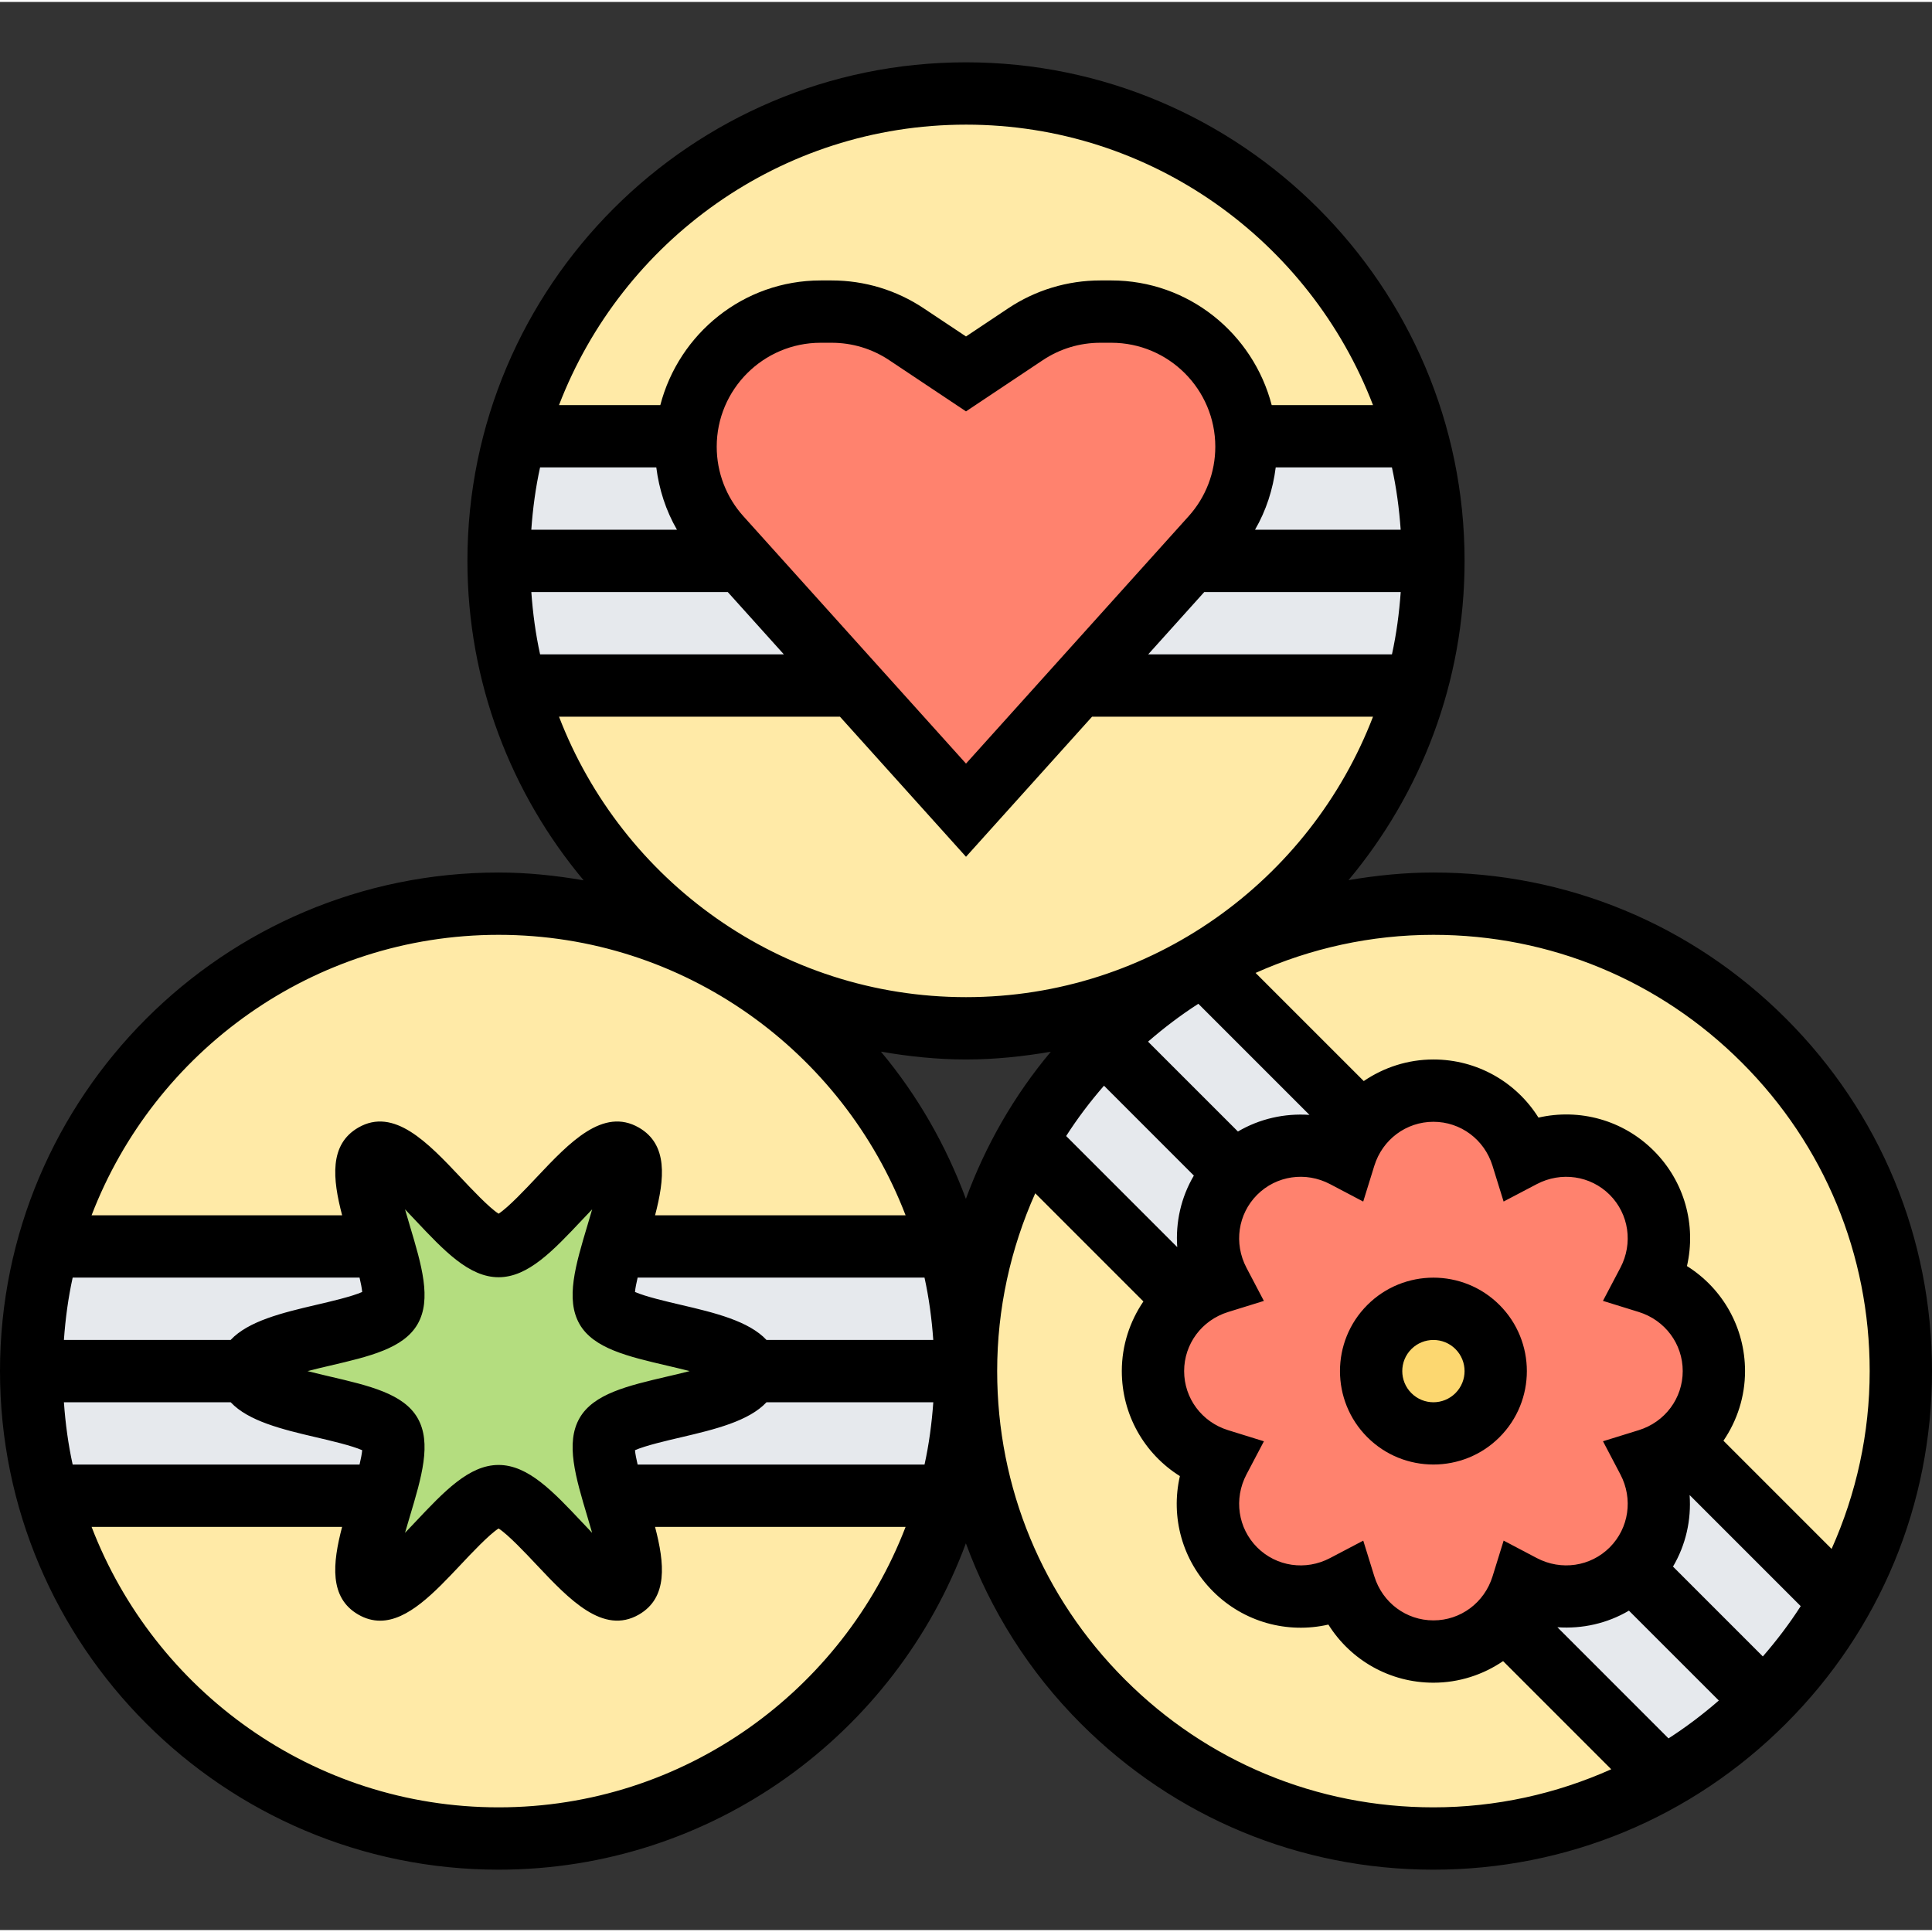 <svg height="496pt" viewBox="0 -15 496 495" width="496pt" xmlns="http://www.w3.org/2000/svg"><rect x="0" y="-15" width="496" height="495" fill="#333333" stroke="none"/><g fill="#ffeaa7"><path d="m427.039 440.82.082.16c-45.762 25.918-104.961 19.359-144-19.602-23.441-23.438-35.121-54.16-35.121-84.879 0-20.398 5.199-40.879 15.52-59.121l.16.082 40.879 40.879c-5.199 4.238-8.559 10.801-8.559 18.16 0 10.801 7.121 19.762 16.879 22.801-4.719 9.039-3.438 20.48 4.242 28.078 7.598 7.68 19.039 8.961 28.078 4.242 3.039 9.758 12 16.879 22.801 16.879 7.359 0 13.922-3.359 18.238-8.559zm0 0"/><path d="m452.879 251.621c38.961 39.039 45.52 98.238 19.602 144l-.16-.082-40.879-40.879c5.199-4.238 8.559-10.801 8.559-18.16 0-10.801-7.121-19.762-16.879-22.801 4.719-9.039 3.438-20.48-4.242-28.078-7.598-7.68-19.039-8.961-28.078-4.242-3.039-9.758-12-16.879-22.801-16.879-7.359 0-13.922 3.359-18.16 8.559l-40.879-40.879-.082-.16c45.762-25.918 104.961-19.359 144 19.602zm0 0"/><path d="m243.52 368.5h.082c-13.922 50.719-60.402 88-115.602 88s-101.68-37.281-115.602-88h86.082c-2.961 10-6.801 21.039-2.48 23.602 7.039 4.078 23.281-23.523 32-23.523s24.961 27.602 32 23.523c4.32-2.562.48-13.602-2.48-23.602zm0 0"/><path d="m243.602 304.5h-86.082c2.961-10 6.801-21.039 2.48-23.602-7.039-4.078-23.281 23.523-32 23.523s-24.961-27.602-32-23.523c-4.32 2.562-.48 13.602 2.48 23.602h-86.082c13.922-50.719 60.402-88 115.602-88 20.719 0 40.16 5.281 57.199 14.48 28.32 15.359 49.762 41.84 58.402 73.52zm0 0"/><path d="m363.602 96.5h-43.762c-.641-8.559-4.32-16.16-10-21.84-6.32-6.32-14.961-10.16-24.559-10.16h-2.801c-6.801 0-13.52 2-19.199 5.84l-15.281 10.16-15.281-10.16c-5.68-3.84-12.398-5.84-19.199-5.84h-2.801c-18.238 0-33.199 14.078-34.559 32h-43.762c13.922-50.719 60.402-88 115.602-88s101.68 37.281 115.602 88zm0 0"/><path d="m363.52 160.5h.082c-8.48 31.039-29.203 56.961-56.641 72.48-17.359 9.918-37.52 15.52-58.961 15.52-22.961 0-44.48-6.48-62.719-17.68-25.602-15.762-44.801-40.719-52.883-70.32h86.801l28.801 32 28.801-32zm0 0"/></g><path d="m368 128.5h-62.32l5.441-6.078c5.68-6.402 8.879-14.641 8.879-23.203 0-.957 0-1.84-.16-2.719h43.762c2.879 10.16 4.398 20.961 4.398 32zm0 0" fill="#e6e9ed"/><path d="m305.68 128.5h62.32c0 11.039-1.52 21.84-4.398 32h-86.801l28.801-32zm0 0" fill="#e6e9ed"/><path d="m472.32 395.539.16.082c-5.199 9.277-11.762 17.918-19.602 25.758l-34-34c7.68-7.598 8.961-19.039 4.242-28.078 3.117-.961 5.918-2.562 8.32-4.641zm0 0" fill="#e6e9ed"/><path d="m418.879 387.379 34 34c-7.84 7.84-16.48 14.402-25.758 19.602l-.082-.16-40.801-40.879c2-2.402 3.602-5.203 4.562-8.32 9.039 4.719 20.48 3.438 28.078-4.242zm0 0" fill="#e6e9ed"/><path d="m423.121 313.699c9.758 3.039 16.879 12 16.879 22.801 0 7.359-3.359 13.922-8.559 18.16-2.402 2.078-5.203 3.68-8.32 4.641 4.719 9.039 3.438 20.48-4.242 28.078-7.598 7.68-19.039 8.961-28.078 4.242-.961 3.117-2.562 5.918-4.562 8.32-4.316 5.199-10.879 8.559-18.238 8.559-10.801 0-19.762-7.121-22.801-16.879-9.039 4.719-20.48 3.438-28.078-4.242-7.68-7.598-8.961-19.039-4.242-28.078-9.758-3.039-16.879-12-16.879-22.801 0-7.359 3.359-13.922 8.559-18.16 2.402-2.078 5.203-3.68 8.32-4.641-4.719-9.039-3.438-20.48 4.242-28.078 7.598-7.68 19.039-8.961 28.078-4.242.961-3.117 2.562-5.918 4.641-8.32 4.238-5.199 10.801-8.559 18.16-8.559 10.801 0 19.762 7.121 22.801 16.879 9.039-4.719 20.48-3.438 28.078 4.242 7.68 7.598 8.961 19.039 4.242 28.078zm0 0" fill="#ff826e"/><path d="m383.953 336.5c0 8.809-7.145 15.953-15.953 15.953s-15.953-7.145-15.953-15.953 7.145-15.953 15.953-15.953 15.953 7.145 15.953 15.953zm0 0" fill="#fcd770"/><path d="m308.961 232.18 40.879 40.879c-2.078 2.402-3.68 5.203-4.641 8.32-9.039-4.719-20.48-3.438-28.078 4.242l-34-34c7.359-7.359 15.359-13.52 23.918-18.562.562-.32 1.199-.719 1.84-1.039zm0 0" fill="#e6e9ed"/><path d="m319.84 96.5c.16.879.16 1.762.16 2.719 0 8.562-3.199 16.801-8.879 23.203l-5.441 6.078h-.078l-57.602 64-57.602-64h-.078l-5.441-6.078c-5.68-6.402-8.879-14.641-8.879-23.203 0-.957 0-1.84.16-2.719 1.359-17.922 16.32-32 34.559-32h2.801c6.801 0 13.52 2 19.199 5.84l15.281 10.16 15.281-10.16c5.68-3.84 12.398-5.84 19.199-5.84h2.801c9.598 0 18.238 3.84 24.559 10.16 5.68 5.68 9.359 13.281 10 21.84zm0 0" fill="#ff826e"/><path d="m283.121 251.621 34 34c-7.68 7.598-8.961 19.039-4.242 28.078-3.117.961-5.918 2.562-8.32 4.641l-40.879-40.879-.16-.082c5.199-9.277 11.762-17.918 19.602-25.758zm0 0" fill="#e6e9ed"/><path d="m248 336.5h-56c0-8.801-32.16-8.961-36.238-16-1.684-2.961-.16-9.199 1.758-16h86.082c2.879 10.16 4.398 20.961 4.398 32zm0 0" fill="#e6e9ed"/><path d="m192 336.5h56c0 11.039-1.52 21.84-4.398 32h-86.082c-1.918-6.801-3.441-13.039-1.758-16 4.078-7.039 36.238-7.199 36.238-16zm0 0" fill="#e6e9ed"/><path d="m219.199 160.5h-86.801c-2.879-10.16-4.398-20.961-4.398-32h62.398zm0 0" fill="#e6e9ed"/><path d="m184.879 122.422 5.441 6.078h-62.32c0-11.039 1.52-21.84 4.398-32h43.762c-.16.879-.16 1.762-.16 2.719 0 8.562 3.199 16.801 8.879 23.203zm0 0" fill="#e6e9ed"/><path d="m155.762 320.5c4.078 7.039 36.238 7.199 36.238 16s-32.16 8.961-36.238 16c-1.684 2.961-.16 9.199 1.758 16 2.961 10 6.801 21.039 2.48 23.602-7.039 4.078-23.281-23.523-32-23.523s-24.961 27.602-32 23.523c-4.32-2.562-.48-13.602 2.48-23.602 1.918-6.801 3.441-13.039 1.758-16-4.078-7.039-36.238-7.199-36.238-16s32.16-8.961 36.238-16c1.684-2.961.16-9.199-1.758-16-2.961-10-6.801-21.039-2.48-23.602 7.039-4.078 23.281 23.523 32 23.523s24.961-27.602 32-23.523c4.32 2.562.48 13.602-2.48 23.602-1.918 6.801-3.441 13.039-1.758 16zm0 0" fill="#b4dd7f"/><path d="m98.48 304.5c1.918 6.801 3.441 13.039 1.758 16-4.078 7.039-36.238 7.199-36.238 16h-56c0-11.039 1.52-21.84 4.398-32zm0 0" fill="#e6e9ed"/><path d="m100.238 352.5c1.684 2.961.16 9.199-1.758 16h-86.082c-2.879-10.16-4.398-20.961-4.398-32h56c0 8.801 32.16 8.961 36.238 16zm0 0" fill="#e6e9ed"/><path d="m458.504 245.996c-24.168-24.184-56.32-37.496-90.504-37.496-7.391 0-14.656.742-21.801 1.961 18.578-22.227 29.801-50.801 29.801-81.961 0-70.574-57.426-128-128-128s-128 57.426-128 128c0 31.184 11.238 59.777 29.84 82.008-7.113-1.23-14.383-2.008-21.84-2.008-70.574 0-128 57.426-128 128s57.426 128 128 128c55.023 0 101.902-34.961 119.969-83.785 6.312 17.176 16.199 32.969 29.527 46.297 24.168 24.176 56.32 37.488 90.504 37.488s66.336-13.312 90.504-37.496c24.184-24.168 37.496-56.32 37.496-90.504s-13.312-66.336-37.496-90.504zm-11.312 11.312c21.16 21.152 32.809 49.281 32.809 79.191 0 16.008-3.434 31.465-9.777 45.648l-27.766-27.77c3.504-5.145 5.543-11.305 5.543-17.879 0-11.176-5.762-21.223-14.91-26.961 2.422-10.535-.609-21.703-8.516-29.605-7.902-7.906-19.07-10.914-29.605-8.512-5.746-9.16-15.793-14.922-26.969-14.922-6.574 0-12.734 2.039-17.887 5.543l-27.77-27.766c14.191-6.344 29.648-9.777 45.656-9.777 29.91 0 58.039 11.648 79.191 32.809zm-131.902 94.359c-6.754-2.09-11.289-8.191-11.289-15.168s4.535-13.078 11.289-15.168l9.184-2.848-4.473-8.52c-3.289-6.258-2.184-13.785 2.742-18.723 4.93-4.926 12.441-6.039 18.723-2.742l8.512 4.48 2.848-9.184c2.098-6.762 8.199-11.297 15.176-11.297s13.078 4.535 15.168 11.289l2.848 9.184 8.52-4.473c6.266-3.281 13.785-2.184 18.723 2.742 4.926 4.938 6.031 12.465 2.742 18.723l-4.48 8.512 9.184 2.848c6.762 2.098 11.297 8.199 11.297 15.176s-4.535 13.078-11.289 15.168l-9.184 2.848 4.473 8.52c3.289 6.258 2.184 13.785-2.742 18.723-4.93 4.926-12.449 6.039-18.723 2.742l-8.512-4.48-2.848 9.184c-2.098 6.762-8.199 11.297-15.176 11.297s-13.078-4.535-15.168-11.289l-2.848-9.184-8.52 4.473c-6.25 3.297-13.785 2.199-18.723-2.742-4.926-4.938-6.031-12.457-2.742-18.723l4.48-8.512zm-164.473 22.266c.359 1.191.785 2.613 1.199 4.094-.926-.969-1.809-1.895-2.559-2.703-7.441-7.895-13.863-14.727-21.457-14.727s-14.016 6.832-21.457 14.727c-.758.809-1.641 1.742-2.566 2.703.422-1.48.848-2.895 1.207-4.102 3.055-10.195 5.695-19 2.016-25.387-3.59-6.223-12.344-8.27-22.488-10.641-1.656-.391-3.727-.871-5.766-1.398 2.039-.527 4.109-1.016 5.773-1.398 10.137-2.371 18.883-4.418 22.48-10.648 3.68-6.379 1.039-15.176-2.016-25.387-.359-1.191-.785-2.613-1.199-4.094.926.969 1.809 1.895 2.559 2.703 7.441 7.895 13.863 14.727 21.457 14.727s14.016-6.832 21.457-14.727c.758-.809 1.641-1.742 2.566-2.703-.422 1.48-.848 2.895-1.207 4.102-3.055 10.195-5.695 19-2.016 25.387 3.59 6.223 12.344 8.27 22.488 10.641 1.656.391 3.727.871 5.766 1.398-2.039.527-4.109 1.016-5.773 1.398-10.137 2.371-18.883 4.418-22.48 10.648-3.68 6.379-1.039 15.176 2.016 25.387zm-58.512-61.434c.328 1.406.598 2.727.68 3.688-2.602 1.168-8.289 2.488-11.895 3.328-8.617 2.016-17.336 4.137-21.875 8.984h-42.809c.387-5.449 1.105-10.793 2.25-16zm-75.898 32h42.816c4.539 4.848 13.25 6.969 21.855 8.977 3.609.84 9.297 2.168 11.906 3.336-.082.961-.352 2.281-.68 3.688h-73.648c-1.145-5.207-1.863-10.551-2.25-16zm223.188-16h-42.816c-4.539-4.848-13.25-6.969-21.855-8.977-3.609-.84-9.297-2.168-11.906-3.336.082-.961.352-2.281.68-3.688h73.648c1.145 5.207 1.863 10.551 2.25 16zm-75.898 32c-.328-1.406-.598-2.727-.68-3.688 2.602-1.168 8.289-2.488 11.895-3.328 8.617-2.016 17.336-4.137 21.875-8.984h42.816c-.387 5.449-1.105 10.793-2.25 16zm62.465-106.008c7.113 1.23 14.383 2.008 21.84 2.008 7.434 0 14.68-.77 21.77-1.992-9.504 11.352-16.785 24.121-21.801 37.777-5.137-13.863-12.488-26.648-21.809-37.793zm-57.672-149.992c.711 5.656 2.465 11.09 5.305 16h-37.395c.387-5.449 1.105-10.793 2.25-16zm159.023 0h29.832c1.145 5.207 1.863 10.551 2.25 16h-37.395c2.848-4.91 4.602-10.344 5.312-16zm-18.352 32h50.441c-.387 5.449-1.105 10.793-2.25 16h-62.582zm-4.008-19.465-57.152 63.504-57.152-63.504c-4.414-4.902-6.848-11.246-6.848-17.848 0-14.719 11.969-26.688 26.688-26.688h2.816c5.289 0 10.406 1.543 14.809 4.488l19.688 13.129 19.695-13.137c4.402-2.938 9.512-4.48 14.801-4.48h2.816c14.719 0 26.688 11.969 26.688 26.688 0 6.602-2.434 12.945-6.848 17.848zm-118.312 19.465 14.398 16h-62.582c-1.145-5.207-1.863-10.551-2.25-16zm28.801 32 32.359 35.961 32.359-35.961h72.129c-16.152 42.031-56.832 72-104.488 72s-88.336-29.969-104.488-72zm102.168 106.496-23.074-23.07c4.105-3.57 8.402-6.824 12.914-9.723l28.527 28.527c-6.383-.445-12.793.984-18.367 4.266zm-34.383-11.762 23.07 23.074c-3.289 5.574-4.727 11.977-4.266 18.367l-28.52-28.52c2.891-4.52 6.145-8.816 9.715-12.922zm134.766 134.77 23.074 23.07c-4.105 3.57-8.402 6.824-12.914 9.723l-28.527-28.535c6.391.453 12.793-.977 18.367-4.258zm11.312-11.312c3.289-5.574 4.727-11.977 4.266-18.367l28.52 28.52c-2.898 4.512-6.152 8.809-9.723 12.914zm-181.504-370.191c47.656 0 88.336 29.969 104.488 72h-26.008c-4.777-18.352-21.344-32-41.168-32h-2.816c-8.465 0-16.648 2.48-23.68 7.168l-10.816 7.215-10.824-7.207c-7.023-4.695-15.215-7.176-23.672-7.176h-2.816c-19.824 0-36.391 13.648-41.168 32h-26.008c16.152-42.031 56.832-72 104.488-72zm-120 208c47.656 0 88.336 29.969 104.488 72h-64.312c2.465-9.414 3.336-18.168-4.145-22.504-9.215-5.312-17.848 3.832-26.223 12.711-2.824 3.008-7.344 7.809-9.809 9.387-2.465-1.578-6.984-6.379-9.809-9.387-8.375-8.871-17.055-18.023-26.223-12.711-7.48 4.344-6.602 13.098-4.137 22.504h-64.32c16.152-42.031 56.832-72 104.488-72zm0 224c-47.656 0-88.336-29.969-104.488-72h64.312c-2.465 9.414-3.336 18.168 4.145 22.504 1.895 1.098 3.766 1.574 5.617 1.574 7.141 0 13.957-7.238 20.605-14.285 2.824-3.008 7.344-7.809 9.809-9.387 2.465 1.578 6.984 6.379 9.809 9.387 8.367 8.871 17.039 18.008 26.223 12.711 7.48-4.344 6.602-13.098 4.137-22.504h64.32c-16.152 42.031-56.832 72-104.488 72zm160.809-32.809c-21.16-21.152-32.809-49.281-32.809-79.191 0-16.008 3.434-31.465 9.777-45.648l27.766 27.77c-3.504 5.145-5.543 11.305-5.543 17.879 0 11.176 5.762 21.223 14.91 26.961-2.422 10.535.609 21.703 8.516 29.605 7.902 7.906 19.102 10.914 29.605 8.512 5.746 9.16 15.793 14.922 26.969 14.922 6.586 0 12.742-2.039 17.887-5.543l27.762 27.766c-14.184 6.344-29.641 9.777-45.648 9.777-29.91 0-58.039-11.648-79.191-32.809zm0 0"/><path d="m368 360.484c6.152 0 12.289-2.336 16.969-7.016 9.359-9.359 9.359-24.578 0-33.938s-24.578-9.359-33.938 0-9.359 24.578 0 33.938c4.68 4.68 10.816 7.016 16.969 7.016zm-5.656-29.641c1.559-1.559 3.609-2.336 5.656-2.336s4.098.777 5.656 2.336c3.121 3.121 3.121 8.191 0 11.312-3.129 3.129-8.184 3.129-11.312 0-3.121-3.121-3.121-8.191 0-11.312zm0 0"/></svg>